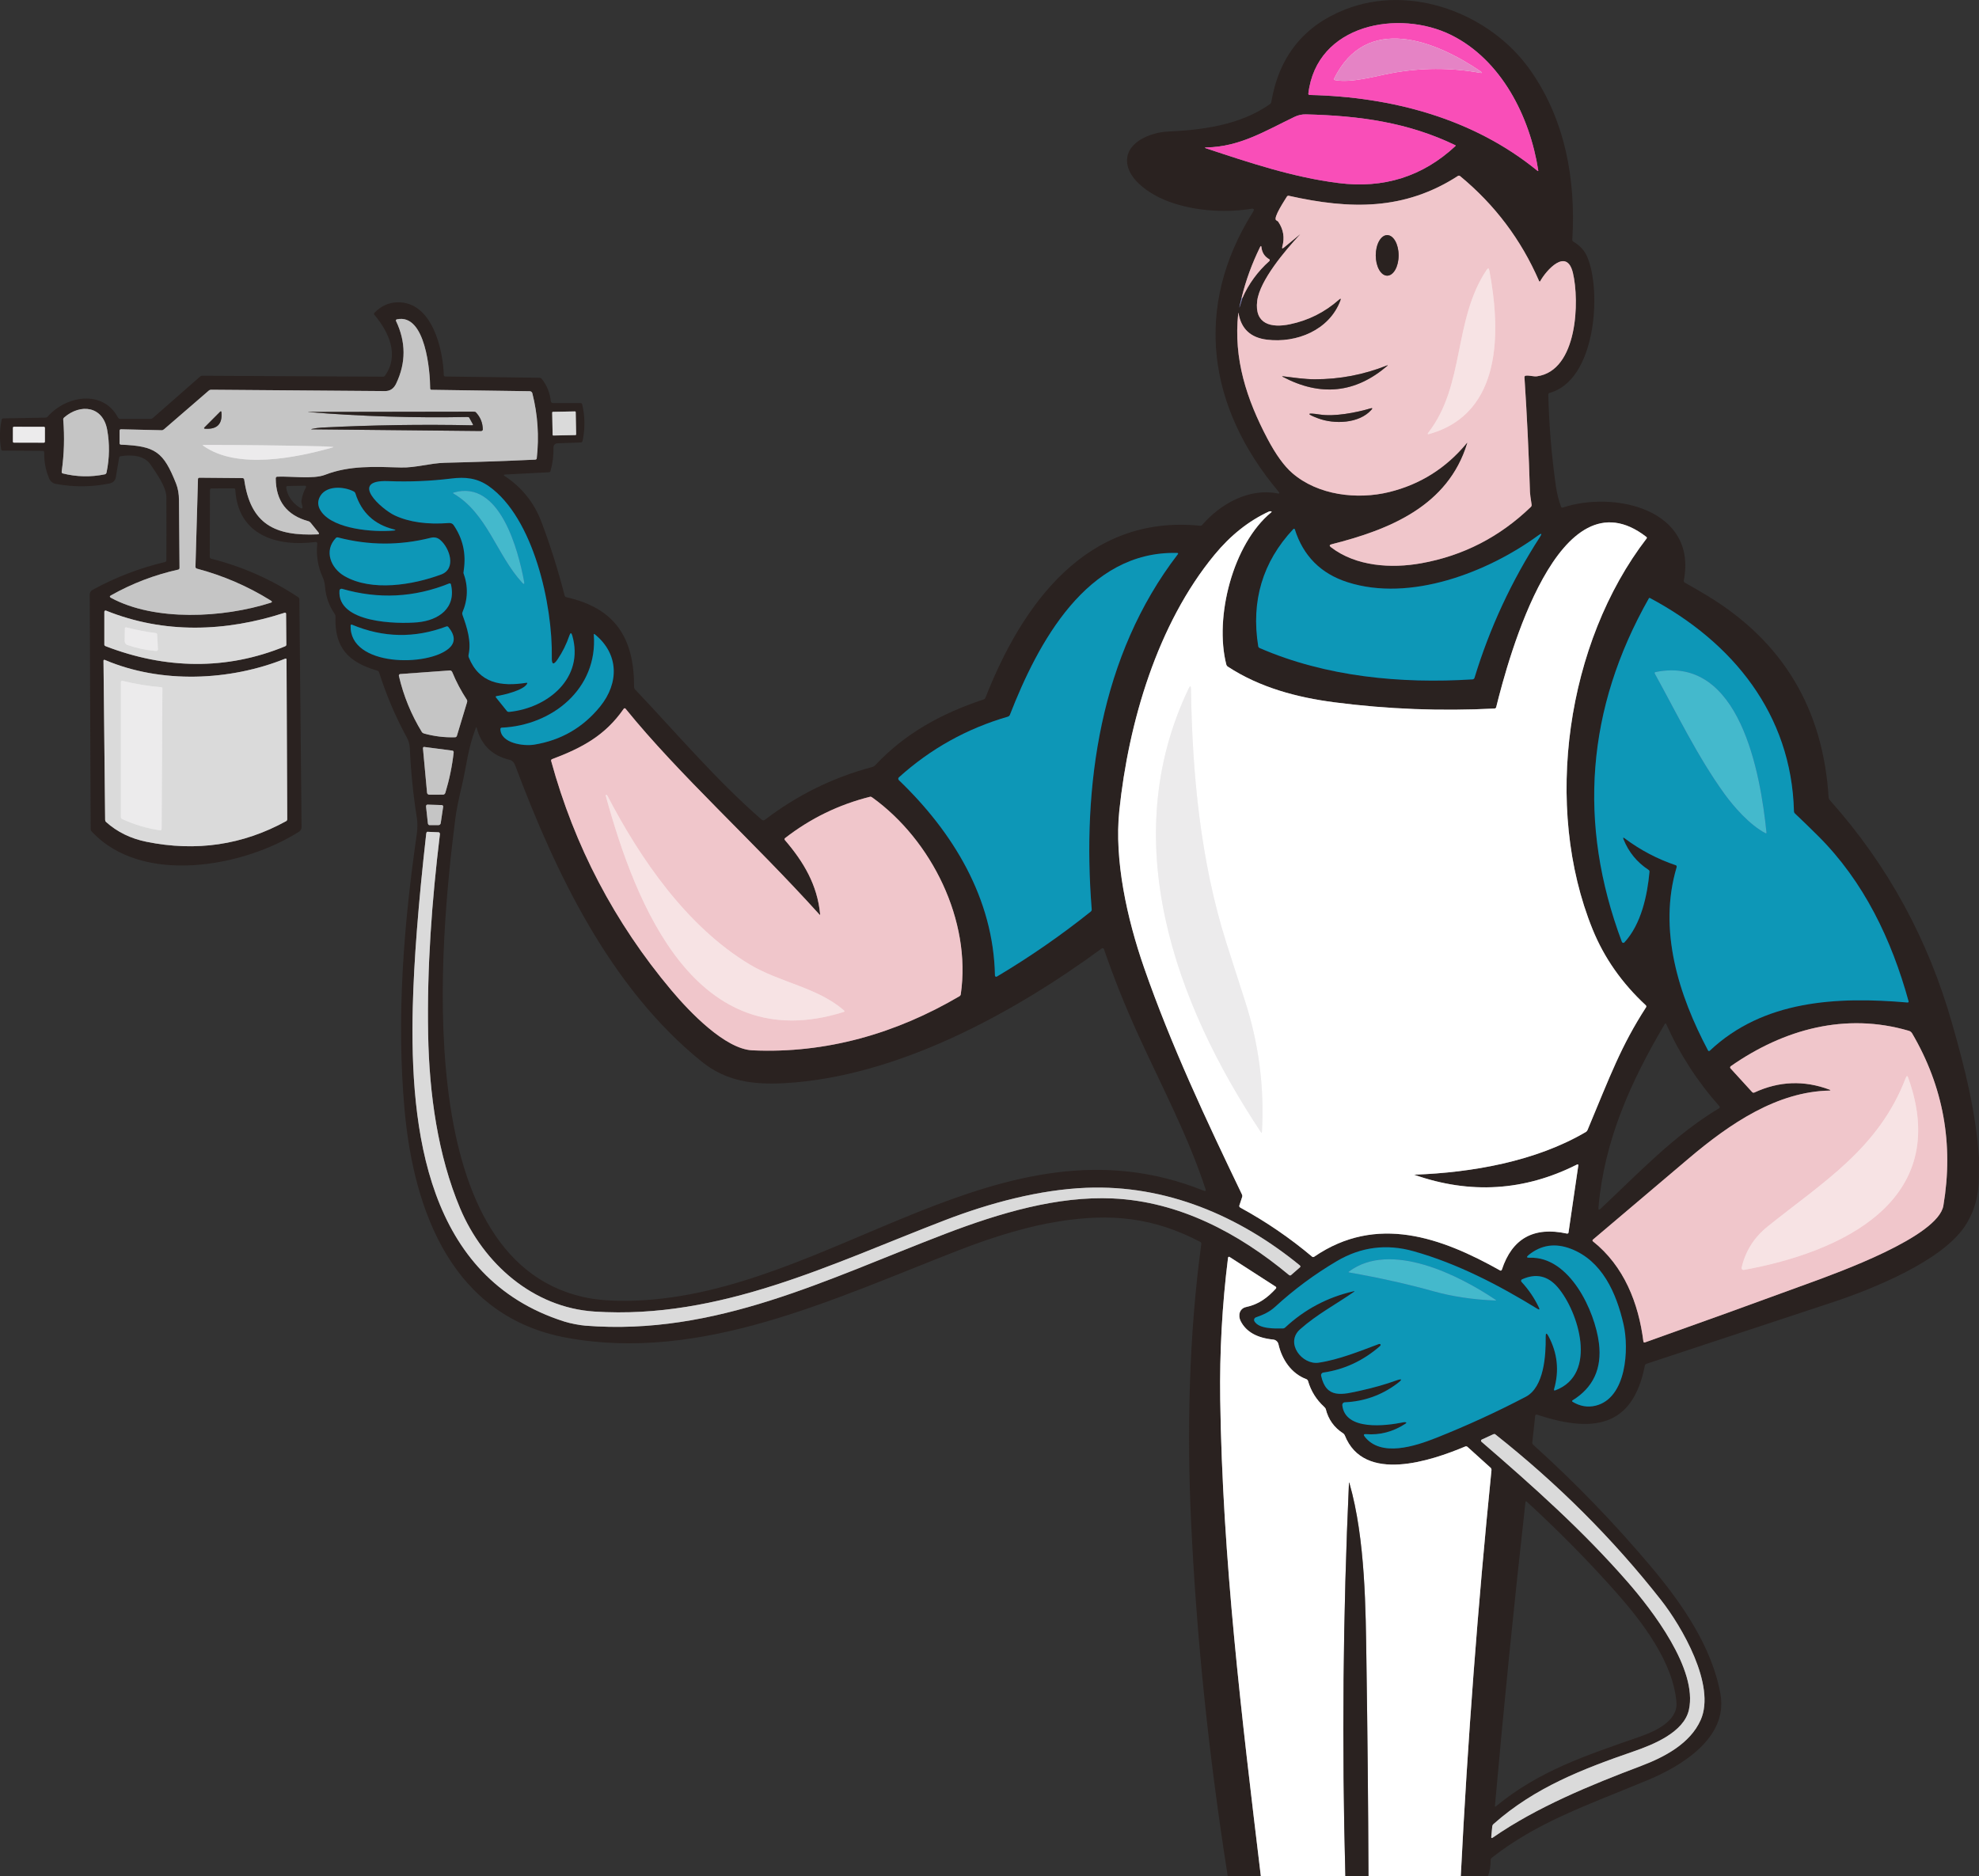 <?xml version="1.0" encoding="UTF-8"?>
<svg id="Capa_2" data-name="Capa 2" xmlns="http://www.w3.org/2000/svg" viewBox="0 0 748.99 710.16">
  <rect x="0" y="0" width="748.99" height="710.16" fill="#333333" stroke="none"/>
  <defs>
    <style>
      .cls-1 {
        fill: #fff;
      }

      .cls-2 {
        fill: #f7e3e4;
      }

      .cls-3 {
        fill: #c5c5c5;
      }

      .cls-4 {
        fill: #44b9cc;
      }

      .cls-5 {
        stroke: #8d7476;
      }

      .cls-5, .cls-6, .cls-7, .cls-8, .cls-9, .cls-10, .cls-11, .cls-12, .cls-13, .cls-14, .cls-15, .cls-16, .cls-17 {
        fill: none;
        stroke-width: 2px;
      }

      .cls-6 {
        stroke: #787473;
      }

      .cls-7 {
        stroke: #5a5872;
      }

      .cls-18 {
        fill: #f94eb8;
      }

      .cls-8 {
        stroke: #d9d8d9;
      }

      .cls-9 {
        stroke: #455ea5;
      }

      .cls-10 {
        stroke: #959190;
      }

      .cls-19 {
        fill: #ecebec;
      }

      .cls-20 {
        fill: #dadada;
      }

      .cls-21 {
        fill: #0d97b7;
      }

      .cls-11 {
        stroke: #827e7d;
      }

      .cls-12 {
        stroke: #e3e3e3;
      }

      .cls-22 {
        fill: #f0c6cb;
      }

      .cls-13 {
        stroke: #152853;
      }

      .cls-14 {
        stroke: #f4d5d8;
      }

      .cls-15 {
        stroke: #8b8786;
      }

      .cls-16 {
        stroke: #bdaac7;
      }

      .cls-17 {
        stroke: #f6f5f6;
      }

      .cls-23 {
        fill: #2a2220;
      }

      .cls-24 {
        fill: #898ec3;
      }

      .cls-25 {
        fill: #e583c5;
      }
    </style>
  </defs>
  <g id="Capa_1-2" data-name="Capa 1-2">
    <g>
      <path class="cls-10" d="m552.86,710.05c2.59-51.27,6.46-102.45,11.61-153.53.04-.39-.06-.75-.27-.94l-8.8-7.95c-.23-.21-.57-.27-.87-.14-12.76,5.35-38.33,14.14-45.59-4.26-.12-.29-.34-.56-.64-.75-3.4-2.18-5.58-5.25-6.55-9.2-.05-.2-.29-.52-.65-.85-2.92-2.68-4.93-5.91-6.04-9.69-.11-.36-.34-.63-.64-.74-5.78-2.15-9.28-7.55-10.57-13.23-.21-.95-1.01-1.66-1.99-1.76-6.16-.62-10.26-2.95-12.31-6.99-1.1-2.15-.44-4.8,2.09-5.33,4.66-.98,8.06-3.49,11.24-6.98.18-.2.17-.5-.02-.67-.02-.02-.04-.03-.06-.05l-17.49-11.27c-.17-.1-.39-.02-.49.18-.03.05-.04.1-.05.16-2.22,17.77-3.21,35.62-2.96,53.55.85,60.38,8.17,120.55,15.37,180.43" vector-effect="non-scaling-stroke"/>
      <path class="cls-10" d="m549.26,13.27c-19.78-9.81-50.99-4.24-54.09,22.16-.03.25.16.48.42.51h.03c31.02.71,61.85,8.79,86.24,28.68.25.21.36.15.31-.18-3.16-20.36-13.99-41.77-32.91-51.17" vector-effect="non-scaling-stroke"/>
      <path class="cls-10" d="m550.81,54.97c-17.84-8.62-36.16-11.18-56.57-11.68-1.49-.03-2.93.28-4.32.95-11.08,5.32-20.7,11.34-33.31,11.56-.75,0-.77.13-.06.37,16.44,5.43,32.77,10.93,50.02,13.11,17.15,2.18,31.91-2.49,44.28-14.01.08-.06.08-.18.02-.25-.02-.02-.04-.04-.06-.05" vector-effect="non-scaling-stroke"/>
      <path class="cls-5" d="m555.28,167.83c-7.27,23.72-29.4,32.65-51.32,38.18-.84.21-.92.58-.23,1.11,9.47,7.28,22.81,8.11,34.13,6.08,15.89-2.84,29.73-9.95,41.52-21.33.23-.22.33-.54.29-.85-.4-2.49-.61-4.09-.63-4.8-.43-14.48-1.13-28.96-2.08-43.45-.02-.28.19-.53.47-.57,1.45-.18,2.98.41,4.29.23,15.43-2.18,16.1-28.61,13.58-39.12-2.35-9.81-10.13-.94-12.35,3.07-.17.31-.33.29-.48-.06-6.78-15.61-16.73-28.82-29.86-39.65-.24-.2-.56-.23-.81-.08-20.25,13.09-40.73,12.74-64.02,7.52-.29-.07-.58.06-.74.32-.69,1.18-5.42,8.16-4.02,8.95.42.24.68.44.78.59,1.94,2.87,2.45,5.98,1.52,9.35-.21.75-.01.89.59.4l5.86-4.82c.39-.32.41-.3.08.06-5.49,5.89-15.09,17.24-16.04,24.94-1.09,8.84,5.33,10.29,12.35,8.84,7-1.45,13.19-4.55,18.57-9.3.72-.63.91-.5.57.39-4.24,11.19-16.64,16.12-27.8,14.74-6.15-.75-9.73-4.07-10.74-9.95-.05-.32-.1-.32-.13,0-1.85,17.2,3.19,32.51,11.09,47.48,3.15,5.96,6.27,10.28,9.38,12.97,9.71,8.4,24.54,10.14,36.64,7.18,11.77-2.89,21.56-9.06,29.37-18.51.21-.25.27-.22.17.1" vector-effect="non-scaling-stroke"/>
      <path class="cls-7" d="m469.95,112.54c-1.29,5.18-1.2,5.26.25.25" vector-effect="non-scaling-stroke"/>
      <path class="cls-5" d="m470.2,112.79c2.38-5.36,5.77-10.01,10.18-13.96.19-.17.25-.45.12-.61-.02-.03-.05-.06-.09-.08-1.77-.99-2.76-2.51-2.99-4.54-.07-.63-.26-.63-.57.01-3.03,6.19-5.33,12.5-6.9,18.93" vector-effect="non-scaling-stroke"/>
      <path class="cls-16" d="m470.2,112.79l-.25-.25" vector-effect="non-scaling-stroke"/>
      <path class="cls-6" d="m162.8,146.98c0-6.14-1.69-28.5-12.61-26.11-.24.06-.4.28-.35.49,0,.03,0,.05.02.08,3.81,7.96,3.83,15.88.07,23.75-.91,1.9-2.3,2.84-4.18,2.83l-65.76-.51c-.38,0-.72.11-.96.32l-16.89,14.6c-.31.27-.63.42-.9.41l-15.5-.36c-.27,0-.49.24-.5.55h0v4.76c0,.27.24.5.55.51,13.06.51,16.05,2.7,20.83,14.69.73,1.85,1.1,3.96,1.11,6.33.04,8.49.11,17.02.21,25.6,0,.33-.18.6-.44.66-8.98,1.99-17.48,5.24-25.5,9.75-.56.31-.56.63,0,.94,16.53,8.96,42.41,7.64,60.45,1.86.59-.19.6-.47.02-.83-8.71-5.42-18.04-9.45-27.97-12.08-.32-.08-.54-.36-.53-.68l.95-33.25c.01-.27.26-.48.56-.48l16.25.14c.35,0,.64.22.68.51,2.38,17.01,11.67,21.49,27.8,20.79.57-.03.67-.27.3-.74l-2.91-3.61c-.25-.31-.55-.53-.87-.62-8.21-2.24-12.33-7.65-12.38-16.24,0-.33.24-.6.54-.62,5.03-.24,13.68,1.02,18.1-.7,9.35-3.64,18.96-3.05,28.78-2.78,5.46.15,10.95-1.64,16.54-1.78,11.41-.27,22.82-.66,34.24-1.19.31-.02.56-.2.58-.44.94-8.35.39-16.57-1.66-24.68-.12-.46-.52-.78-.99-.78l-37.25-.53c-.24,0-.44-.25-.44-.56" vector-effect="non-scaling-stroke"/>
      <path class="cls-6" d="m40.56,162.65c-1.64-8.98-10.06-9.98-16.24-4.67-.27.23-.42.54-.39.82.54,6.53.35,13.05-.57,19.56-.06.4.07.75.3.81,5.32,1.34,10.66,1.46,16.02.36.32-.07.57-.35.65-.72,1.13-5.45,1.2-10.83.23-16.16" vector-effect="non-scaling-stroke"/>
      <path class="cls-11" d="m217.89,155.97c0-.15-.13-.27-.28-.26h0l-8.36.16c-.15,0-.27.13-.26.28l.16,8.42c0,.15.13.27.28.26l8.36-.16c.15,0,.27-.13.26-.28l-.16-8.42" vector-effect="non-scaling-stroke"/>
      <path class="cls-15" d="m16.99,161.92c0-.2-.16-.37-.37-.37h0l-11.36-.02c-.2,0-.37.16-.37.37v5.26c0,.2.16.37.36.37h0l11.36.02c.2,0,.37-.16.37-.37v-5.26" vector-effect="non-scaling-stroke"/>
      <path class="cls-13" d="m199.48,258.81c-1.35,2.47-8.86,4.24-11.47,4.64-.43.07-.52.26-.25.58l4.11,5.12c.17.22.52.33.91.29,14.8-1.53,28.39-12.98,23.81-28.87-.33-1.18-.7-1.19-1.09-.03-1.1,3.24-2.59,6.24-4.46,9.01-1.52,2.25-2.25,2.04-2.2-.63.37-20.01-6.91-52.91-23.77-64.85-4.5-3.19-8.97-3.6-14.27-2.95-7.94.97-15.91,1.29-23.9.98-15.09-.58-2.49,10.67,2.53,13,5.46,2.53,12.28,3.49,20.47,2.86.72-.06,1.39.22,1.74.73,3.53,5.13,4.82,10.83,3.88,17.12-.09.66-.13,1.01-.12,1.06,1.84,5.03,1.71,10.01-.39,14.92-.11.26-.1.61.03.95,1.71,4.72,3.41,10.01,2.3,15.07-.08.33-.06.67.06.96,3.96,9.89,12.26,11.16,21.78,9.66.37-.06.47.07.3.38" vector-effect="non-scaling-stroke"/>
      <path class="cls-13" d="m148.98,200.34c-7.35-1.85-12.17-6.37-14.46-13.56-.11-.34-.34-.62-.65-.77-3.86-2.01-10.94-2.38-13.01,2.41-.8,1.84-.47,3.69.98,5.56,4.86,6.26,19.21,7.52,27.08,6.83.95-.08.97-.24.06-.47" vector-effect="non-scaling-stroke"/>
      <path class="cls-10" d="m535.31,444.59c21.72-.79,45.89-4.99,64.88-16.16.28-.17.5-.42.63-.72,8.73-20.9,12.64-31.7,22.15-46.47.16-.24.12-.56-.09-.76-9.05-8.4-15.76-17.98-20.13-28.74-18.89-46.52-9.87-108.55,20.45-147.96.13-.18.1-.43-.08-.56h0c-33.17-25.8-52.34,46.24-56.86,64.43-.07.29-.33.5-.63.51-20.26,1.04-40.44.26-60.55-2.35-14.14-1.84-28.26-5.55-40.42-13.53-.27-.17-.46-.44-.54-.75-4.58-17.93,2.47-45.69,17.02-57.65.19-.15.18-.26-.04-.33-.09-.03-.2-.04-.32-.05-.18,0-.38.03-.59.13-7.61,3.52-14.46,8.96-20.54,16.33-21.62,26.22-32.54,63.41-36.03,96.86-1.95,18.71,2.9,40.8,9.35,59.36,10.21,29.39,23.6,57.88,37.08,85.91.14.29.17.61.09.87l-1.1,3.34c-.09.27.08.59.4.77,9.69,5.28,18.76,11.48,27.2,18.59.19.16.5.15.76-.03,23.58-16.12,48.01-7.35,70.38,5.23.2.11.47,0,.59-.24.01-.03.03-.06.04-.09,3.89-11.83,12.1-16.38,24.61-13.65.27.06.54-.08.6-.32v-.04l3.71-25.41c.06-.43-.16-.52-.65-.27-19.81,9.95-40.29,11.22-61.42,3.8-.1-.03-.09-.05.04-.05" vector-effect="non-scaling-stroke"/>
      <path class="cls-13" d="m476.71,245.26c25.14,10.93,53.51,13.57,80.62,11.87.34-.03.62-.25.72-.57,5.78-18.95,14.04-36.73,24.79-53.36.84-1.31.62-1.49-.66-.56-19.19,14.01-48.46,25.31-72.17,17.72-10.11-3.24-16.77-9.92-19.97-20.04-.06-.16-.25-.23-.44-.14-.06.03-.11.07-.16.11-11.59,12.4-16,27.18-13.24,44.33.05.28.24.52.51.64" vector-effect="non-scaling-stroke"/>
      <path class="cls-13" d="m166.59,204.34c-1.02-.87-2.22-1.14-3.6-.79-11.71,2.95-23.4,2.91-35.07-.14-.29-.08-.6,0-.8.21-4.63,4.82-1.91,11.42,3.18,14.38,10.39,6.03,26.05,3.38,36.66-.56,5.86-2.18,3.24-10.04-.37-13.1" vector-effect="non-scaling-stroke"/>
      <path class="cls-13" d="m413.18,344.23c-3.73-46.79,3.21-96.2,32.56-134.42.26-.34.18-.51-.24-.52-34.2-.92-52.74,34.21-63.27,61.23-.14.36-.43.63-.79.73-15.53,4.51-29.28,12.17-41.25,22.98-.29.26-.3.71-.02,1.02l.03.03c20.52,19.71,35.8,44.73,36.36,73.96,0,.26.24.46.51.44.08,0,.16-.03.23-.07,12.39-7.37,24.21-15.56,35.47-24.55.28-.23.43-.54.41-.83" vector-effect="non-scaling-stroke"/>
      <path class="cls-13" d="m128.48,223.54c-.88,12.33,21.86,12.69,29.57,11.99,7.92-.73,14.7-5.36,12.62-14.36-.06-.26-.33-.43-.6-.36-.02,0-.05,0-.07.02-13.23,5.34-26.74,6.02-40.53,2.03-.41-.12-.84.11-.96.52-.02.05-.02.11-.03.16" vector-effect="non-scaling-stroke"/>
      <path class="cls-13" d="m614.44,317.64c-.26-.65-.09-.75.5-.31,5.91,4.43,12.36,7.82,19.35,10.17.25.08.35.45.24.82-7,23.61.73,48.17,11.92,69.28.1.19.35.27.54.16.03-.02.06-.04.09-.06,20.32-19.17,48.1-20.57,74.9-18.26.19.02.36-.12.38-.31,0-.04,0-.08-.01-.12-6.43-23.32-16.89-45.32-34.23-62.59-2.89-2.88-5.82-5.72-8.78-8.52-.23-.22-.37-.52-.38-.84-.94-36.79-23.24-64.07-54.53-80.73-.13-.07-.29-.02-.37.11-23.6,41.63-27.05,85.15-10.23,130.04.11.3.45.45.75.34.09-.03.16-.08.22-.15,6.35-6.9,8.67-17.75,9.49-26.77.02-.25-.15-.53-.43-.71-4.33-2.84-7.47-6.69-9.42-11.55" vector-effect="non-scaling-stroke"/>
      <path class="cls-11" d="m40.04,244.6c22.42,8.64,45.61,9.19,67.84.03.3-.12.49-.36.49-.59l-.1-11.75c0-.22-.2-.39-.43-.39-.05,0-.09,0-.14.03-22.35,7.26-45.62,8.03-67.56-.81-.24-.1-.51,0-.61.25-.02.06-.04.12-.04.18v12.49c0,.21.22.43.55.56" vector-effect="non-scaling-stroke"/>
      <path class="cls-13" d="m132.7,236.74c-.55,15.69,29.54,15.68,37.33,8.54,2.36-2.15,2.25-4.81-.34-7.97-.19-.22-.48-.31-.73-.21-12.01,4.52-23.94,4.29-35.77-.68-.18-.08-.38,0-.46.18-.02.04-.03.09-.03.14" vector-effect="non-scaling-stroke"/>
      <path class="cls-13" d="m189.38,275.93c.15,5.48,8.9,6.53,12.73,5.92,10.19-1.64,18.52-6.45,25-14.42,7.32-9.02,7.08-20.03-2.01-27.36-.27-.21-.39-.14-.36.19,1.53,20.5-15.82,34.33-34.86,35.15-.29.01-.51.24-.5.52h0" vector-effect="non-scaling-stroke"/>
      <path class="cls-11" d="m55.43,318.6c18.82,3.82,36.44,1.22,52.87-7.81.26-.14.42-.43.41-.75l-.27-60.5c0-.17-.16-.29-.34-.28-.04,0-.09,0-.13.03-20.95,8.44-47,9.57-68.3.48-.18-.08-.39-.02-.47.14-.02.04-.03.09-.03.13l.62,60.25c0,.33.13.62.35.82,4.21,3.78,9.31,6.28,15.29,7.49" vector-effect="non-scaling-stroke"/>
      <path class="cls-6" d="m160.43,277.6c3.86,1.08,7.8,1.56,11.81,1.44.31,0,.59-.24.69-.57l3.83-12.68c.11-.37.08-.72-.08-.96-2.17-3.31-4.02-6.8-5.53-10.47-.17-.39-.54-.64-.91-.61l-18.74,1.36c-.32.02-.56.29-.54.6,0,.03,0,.06,0,.09,1.75,7.57,4.66,14.67,8.72,21.3.14.22.41.4.74.5" vector-effect="non-scaling-stroke"/>
      <path class="cls-5" d="m310.1,346.11c-25.13-27.86-53.01-52.76-73.36-77.88-.15-.18-.41-.2-.59-.06-.03.02-.06.05-.08.09-7.04,10.18-15.92,14.85-27.14,19.08-.27.1-.41.38-.34.65,8.83,32.25,23.98,61.17,45.46,86.76,6.96,8.29,20.37,22.31,30.69,22.79,27.93,1.29,54.44-6.4,78.37-20.47.28-.16.47-.43.51-.74,4.1-27.89-11.05-58.37-33.53-74.52-.28-.21-.57-.3-.8-.24-11.83,2.96-22.55,8.18-32.17,15.65-.22.17-.26.48-.08.7,0,0,0,.01.01.02,7.08,8.24,12.3,16.98,13.34,28.04.03.33-.07.38-.29.13" vector-effect="non-scaling-stroke"/>
      <path class="cls-6" d="m162.49,300.78l5.24-.02c.35,0,.69-.29.82-.71,1.52-4.99,2.57-10.07,3.15-15.26.04-.34-.17-.65-.47-.69l-10.73-1.4c-.21-.02-.4.19-.42.48v.1l1.55,16.77c.03.41.41.73.86.73" vector-effect="non-scaling-stroke"/>
      <path class="cls-6" d="m161.74,304.54c-.28,0-.5.3-.49.68v.07l.68,6.26c.04.42.29.74.56.74h3.5c.4,0,.75-.31.81-.74l.93-6.25c.04-.28-.19-.55-.51-.59h-.05l-5.43-.17" vector-effect="non-scaling-stroke"/>
      <path class="cls-11" d="m421.18,453.6c25.07,1.16,47.5,13.04,66.63,28.94.26.21.58.26.77.1l3.47-3.03c.16-.14.13-.43-.07-.64-.02-.02-.04-.04-.07-.06-23.08-18.85-50.68-30.52-80.65-29.35-17.82.69-36.75,5.79-53.52,12.23-43.06,16.53-85.14,37.71-132.75,34.62-23.18-1.5-42.01-18.1-50.85-39.07-8.43-20.02-11.69-43.28-12.1-65.8-.47-25.46,1.4-50.52,4.45-75.77.05-.38-.16-.72-.45-.76h-.04l-4.26-.19c-.19-.01-.38.33-.43.78-2.97,26.32-4.67,48.22-5.09,65.69-1.11,46.49,5.29,102.39,57.34,118.89,2.4.76,5.92,1.4,8,1.57,49.32,3.9,91.09-17.5,136.16-34.75,20.78-7.95,42.52-14.36,63.46-13.4" vector-effect="non-scaling-stroke"/>
      <path class="cls-5" d="m692.74,412.57c0,.13-.08.2-.27.2-19.88.37-37.75,12.46-53.46,25.79-12.05,10.23-24.1,20.44-36.16,30.64-.17.15-.18.41-.03.58.02.02.03.04.05.05,11.78,9.35,17.28,23.4,19.11,37.94.02.22.23.38.45.35.03,0,.06-.01.09-.02,20.8-7.39,41.56-14.89,62.28-22.49,10.37-3.81,48.72-17.48,50.71-29.3,3.93-23.31-.02-45.04-11.84-65.21-.27-.46-.71-.8-1.22-.95-23.95-7.04-47.35-.61-67.37,13.37-.27.18-.35.53-.19.78.01.02.03.04.04.05l8.23,9.01c.2.22.55.27.85.13,9.31-4.31,18.8-4.67,28.45-1.06.16.06.28.12.28.14" vector-effect="non-scaling-stroke"/>
      <path class="cls-13" d="m578.91,476.04c15.16-.59,24.76,20.21,26.25,32.41,1.16,9.55-2.18,16.74-10.01,21.57-.15.09-.19.28-.11.42.02.04.06.07.1.1,2.82,1.72,5.73,2.22,8.72,1.5,11.78-2.86,12.7-21.58,10.61-30.75-2.75-12.05-8.17-24.09-19.89-28.61-5.95-2.3-11.3-1.52-16.05,2.33-.9.73-.77,1.07.38,1.03" vector-effect="non-scaling-stroke"/>
      <path class="cls-13" d="m528.08,522.61c2.71-.98,2.91-.6.59,1.13-5.81,4.33-12.37,6.67-19.7,7.01-.55.03-.98.49-.95,1.03v.06c1.05,9.76,16.4,7.86,23.23,6.46.29-.06,1.67-.09.62.59-4.65,3.02-9.59,4.32-14.82,3.91-.93-.08-1.11.25-.53.98,6.15,7.81,18.95,3.65,27.29.33,11.47-4.57,22.69-9.72,33.64-15.45,6.96-3.65,7.64-15.78,7.54-22.63-.02-1.56.34-1.66,1.07-.29,3.4,6.37,4.11,13.04,2.12,20.01-.13.47.03.63.49.46,16.17-6.06,8.73-29.8.91-38.96-3.76-4.4-8.27-5.41-13.53-3.04-.31.14-.45.49-.32.8.03.06.06.11.11.16,2.69,2.9,4.88,6.13,6.57,9.68.39.81.2.98-.55.52-14.51-8.92-30.33-17.16-46.9-21.8-10.23-2.87-19.89-1.62-28.98,3.73-8.43,4.97-16.24,10.75-23.44,17.36-2.18,1.99-4.59,3.02-7.24,3.95-.54.19-.81.78-.62,1.32.02.07.06.13.09.19,1.79,2.91,7.65,2.72,10.73,2.69.32,0,.64-.13.9-.37,7.4-6.89,16.03-11.46,25.9-13.71.43-.09.44,0,.04.28-6.76,4.69-13.88,8.42-20.3,14.11-5.8,5.15.73,13.57,7.03,12.64,7.66-1.14,15.47-4.33,22.73-7.04.3-.11.61-.04.7.17,0,.02.01.03.02.05.03.19-.06.39-.29.59-6.31,5.49-13.44,8.82-21.4,9.97-.54.07-.92.58-.84,1.13,0,.02,0,.05.01.07,1.96,8.87,7.99,7.19,15.25,5.56,4.78-1.07,9.06-2.29,12.83-3.65" vector-effect="non-scaling-stroke"/>
      <path class="cls-11" d="m560.69,545.68c19.55,16.88,38.3,33.57,55.32,53.08,9.2,10.54,26.6,33.01,23.19,48.39-1.89,8.51-13.5,13.17-20.89,15.72-19.13,6.61-37.39,13.6-53.04,27.49-.29.26-.47.6-.5.93l-.37,3.93c-.05.49.14.59.57.29,16.72-11.61,37.17-19.95,56.17-27.14,8.83-3.34,18.56-8.47,22.51-17.38,5.85-13.14-7.22-35.48-15-45.38-18.08-23.03-39-43.95-62.77-62.76-.16-.13-.48-.11-.82.05l-4.25,1.96c-.25.11-.36.4-.25.65.03.07.07.13.13.17" vector-effect="non-scaling-stroke"/>
      <path class="cls-17" d="m560.32,26.99c-17.05-11.61-43.18-22-55.38,2.76-.09.2-.02.44.17.53.03.02.06.03.1.03,6.09,1.19,15.06-1.44,21.31-2.61,11.23-2.09,22.42-2.14,33.57-.15.95.17,1.02-.02.23-.56" vector-effect="non-scaling-stroke"/>
      <path class="cls-5" d="m525.01,104.34c2.39,0,4.33-3.44,4.33-7.68s-1.94-7.68-4.33-7.68-4.33,3.44-4.33,7.68h0c0,4.24,1.94,7.68,4.33,7.68h0" vector-effect="non-scaling-stroke"/>
      <path class="cls-14" d="m562.65,102.14c-12.72,19.05-8.12,43.61-22.05,61.57-.43.55-.3.73.37.54,27.91-7.86,26.94-39.39,22.69-61.91-.17-.89-.5-.95-1.01-.2" vector-effect="non-scaling-stroke"/>
      <path class="cls-5" d="m497.59,143.55c-3.84,0-8.06-.64-12.1-1.13-.33-.04-.34.02-.04.18,14.37,7.6,27.58,6.21,39.63-4.16.25-.21.22-.26-.09-.14-8.83,3.52-17.96,5.27-27.4,5.25" vector-effect="non-scaling-stroke"/>
      <path class="cls-5" d="m499.47,156.89c-5.03-.77-5.21-.28-.54,1.47,5.93,2.22,15.44,2.06,20.12-3.28.48-.55.37-.72-.33-.51-5.48,1.61-13.58,3.19-19.25,2.32" vector-effect="non-scaling-stroke"/>
      <path class="cls-6" d="m77.67,162.27c4.51.28,6.55-1.8,6.13-6.24-.04-.41-.21-.47-.51-.18l-5.86,5.88c-.33.33-.25.51.24.54" vector-effect="non-scaling-stroke"/>
      <path class="cls-6" d="m178.67,160.97c-18.99-.39-37.96-.1-56.93.87-1.24.07-2.47.24-3.7.51-.4.09-.42.14-.05.14l64,.64c.41,0,.74-.26.74-.57v-.02c-.05-2.56-.95-4.74-2.69-6.53-.11-.12-.52-.2-1.03-.2l-62.2.1c-.37,0-.37.02-.01.05,19.93,1.63,39.89,2.25,59.88,1.87.45,0,.81.06.87.17l1.41,2.56c.16.28.06.42-.29.41" vector-effect="non-scaling-stroke"/>
      <path class="cls-8" d="m121.06,168.91c-14.65-.33-29.33-.5-44.05-.51-.34,0-.37.1-.09.3,12.82,9.17,35.24,4.55,49.04.63.32-.09.31-.14-.03-.17-1.63-.13-3.25-.22-4.87-.25" vector-effect="non-scaling-stroke"/>
      <path class="cls-9" d="m198.36,220.16c-2.15-11.61-9.09-38.86-26.65-33.73-.33.09-.34.22-.05.39,12.74,7.5,16.29,23.14,25.96,33.71.67.73.92.61.74-.37" vector-effect="non-scaling-stroke"/>
      <path class="cls-17" d="m449.88,260.58c-27.4,57.23-5.34,118.83,27.4,168.02.19.28.29.25.31-.09.97-17.02-1.18-33.62-6.45-49.81-2.37-7.31-4.72-14.62-7.04-21.95-9.75-30.84-12.88-63.78-13.36-95.98-.02-1.29-.31-1.35-.86-.19" vector-effect="non-scaling-stroke"/>
      <path class="cls-9" d="m652.61,300.4c3.54,4.9,9.59,11.84,15.54,14.93.3.15.43.06.4-.28-2.27-22.14-9.95-67.28-42.01-60.68-.21.04-.34.24-.3.44,0,.04.02.08.04.12,8.41,15.24,16.15,31.35,26.33,45.47" vector-effect="non-scaling-stroke"/>
      <path class="cls-12" d="m58.89,239.57c-3.76-.39-7.3-1.18-10.99-2.09-.28-.07-.57.04-.64.24,0,.03,0,.05,0,.08l-.07,4.74c0,.73.39,1.36,1,1.57,3.5,1.21,7.1,1.96,10.8,2.27.41.04.77-.19.81-.51v-.09l-.34-5.74c0-.24-.25-.44-.56-.47" vector-effect="non-scaling-stroke"/>
      <path class="cls-12" d="m61.31,260.14c-5.08-.42-10.09-1.24-15.04-2.47-.23-.06-.46.16-.52.49,0,.04,0,.09,0,.13v50.75c0,.44.16.8.4.91,4.65,2.16,9.51,3.61,14.6,4.34.21.03.4-.27.43-.67v-.08l.29-53c0-.22-.07-.39-.15-.4" vector-effect="non-scaling-stroke"/>
      <path class="cls-14" d="m229.35,301.51c11.29,41.04,34.01,99.06,89.9,81.52.42-.13.46-.35.13-.64-10.08-8.74-24.29-10.51-35.68-17.38-23.78-14.32-41.34-39.86-53.8-63.81-.26-.51-.83-.69-.55.31" vector-effect="non-scaling-stroke"/>
      <path class="cls-14" d="m721.31,407.88c-10.22,26.95-31.77,39.78-52.34,56.37-5.1,4.11-8.37,9.29-9.81,15.53-.09.39.16.77.55.86.1.02.19.02.29,0,36.38-6.59,79.03-25.91,62.18-72.76-.28-.79-.57-.79-.87-.01" vector-effect="non-scaling-stroke"/>
      <path class="cls-9" d="m510.61,481.6c11.69,2.07,22.34,4.45,31.94,7.14,7.15,1.99,14.95,3.16,23.4,3.49.34.01.37-.08.09-.27-13.73-9.25-39.74-22.49-55.51-10.68-.23.17-.2.27.08.32" vector-effect="non-scaling-stroke"/>
      <path class="cls-10" d="m517.93,710.04c-.11-27.11-.37-54.21-.78-81.31-.28-18.48-.32-46.26-6.45-67.41-.09-.32-.15-.31-.16.02-2.26,49.55-2.71,99.12-1.36,148.7" vector-effect="non-scaling-stroke"/>
    </g>
    <path class="cls-23" d="m748.99,438.1l-.05,7.49c0,7.02-1.77,13.2-5.32,18.55-8.83,13.29-35.16,23.82-49.87,28.7-23.53,7.81-47.09,15.59-70.66,23.36-.29.09-.5.34-.56.64-4.65,23.99-20.34,25.34-40.79,18.6-.29-.09-.6.03-.69.28,0,.03-.02.06-.02.08l-1.11,10.23c-.03.27.13.6.42.86,15.89,14.33,30.72,29.68,44.49,46.04,11.43,13.58,23.15,30.26,26.32,48.34,2.92,16.66-15.12,27.33-27.68,32.54-23.06,9.56-41.7,15.85-58.9,29.35-.25.2-.39.49-.39.81,0,2.18-.33,4.2-1,6.07h-10.32c2.59-51.26,6.46-102.44,11.61-153.52.04-.39-.06-.75-.27-.94l-8.8-7.95c-.23-.21-.57-.27-.87-.14-12.76,5.35-38.33,14.14-45.59-4.26-.12-.29-.34-.56-.64-.75-3.4-2.18-5.58-5.25-6.55-9.2-.05-.2-.29-.52-.65-.85-2.92-2.68-4.93-5.91-6.04-9.69-.11-.36-.34-.63-.64-.74-5.78-2.15-9.28-7.55-10.57-13.23-.21-.95-1.01-1.66-1.99-1.76-6.16-.62-10.26-2.95-12.31-6.99-1.1-2.15-.44-4.8,2.09-5.33,4.66-.98,8.06-3.49,11.24-6.98.18-.2.17-.5-.02-.67-.02-.02-.04-.03-.06-.05l-17.49-11.27c-.17-.1-.39-.02-.49.18-.03.05-.04.1-.05.16-2.22,17.77-3.21,35.62-2.96,53.55.85,60.38,8.17,120.55,15.37,180.43h-12.53c-7.19-45.59-11.81-90.28-13.86-134.06-1.6-33.89-.87-70.39,3.87-105.19.04-.3-.11-.6-.37-.74-17.71-9.28-33.77-10.91-53.55-7.77-11.08,1.75-23.79,5.42-38.12,11.01-48.34,18.83-97.22,42.31-148.05,33.05-43.31-7.9-57.97-47.74-61.46-86.31-3.12-34.64-.36-69.66,4.58-104,.32-2.25.42-4.27.05-6.64-1.37-8.69-2.25-17.42-2.64-26.21-.06-1.42-.44-2.77-1.13-4.04-4.29-7.89-7.79-16.11-10.5-24.68-.09-.29-.33-.52-.63-.61-10.96-3.22-16.28-8.6-15.87-20.52.01-.32-.08-.63-.26-.9-2.17-3.14-3.4-6.59-3.69-10.34-.1-1.35-.42-2.62-.97-3.82-1.76-3.9-2.42-8.06-1.98-12.49.04-.32-.19-.61-.51-.64h-.15c-14.6,1.89-29.24-2.52-30.35-19.62-.02-.38-.19-.69-.38-.69l-8.76.04c-.25,0-.46.3-.46.67l-.08,25.25c0,.31.26.6.63.69,11.75,2.97,22.68,7.81,32.79,14.51.31.2.49.5.5.8l.83,86.25c0,.69-.33,1.33-.9,1.7-20.79,13.3-59.45,20.62-78.6-.12-.2-.22-.31-.51-.32-.83l-.36-88.75c0-.73.39-1.4,1.04-1.76,8.67-4.76,17.83-8.28,27.48-10.57.29-.07.5-.35.5-.67.03-7.95.03-15.87,0-23.74,0-4.06-3.76-9.12-5.96-12.43-2.39-3.61-7.49-3.84-11.31-3.2-.32.05-.56.28-.61.56l-1.26,7.39c-.22,1.29-1.03,2.08-2.42,2.37-6.73,1.36-13.48,1.41-20.26.16-1.22-.22-2.09-.94-2.6-2.17-1.29-3.09-1.89-6.32-1.8-9.69.01-.35-.21-.64-.5-.65h-.02l-15.25-.1c-.27,0-.5-.21-.54-.5-.66-3.73-.6-7.46.19-11.17.06-.3.31-.51.6-.52l16-.29c.31,0,.6-.13.79-.35,6.94-7.96,20.89-10.4,26.6.28.19.34.52.55.86.55h11.75c.15,0,.45-.18.78-.47l17.71-15.54c.24-.21.52-.33.76-.32l68.5.35c.27,0,.55-.14.74-.4,5.47-7.67,1.49-16.55-4.04-23.02-.19-.22-.18-.55.02-.75,2.53-2.57,5.4-3.89,8.62-3.98,13.24-.36,17.34,17.76,17.64,27.5,0,.33.24.59.52.59l35.5.47c.46,0,.83.13.99.34,1.99,2.48,3.15,5.31,3.49,8.48.05.43.38.75.77.75h10.5c.29,0,.55.22.62.52,1.07,4.57,1.12,9.14.15,13.73-.08.38-.33.66-.59.67l-8.93.32c-.85.03-1.52.7-1.5,1.51.07,3.08-.31,6.1-1.16,9.07-.06.21-.3.37-.59.38l-16.5.85c-.68.03-.73.24-.15.62,6.5,4.29,11.13,10.12,13.9,17.48,3.41,9.09,6.32,18.34,8.72,27.75.07.29.31.51.61.58,18.55,4.14,25.74,15.46,25.67,34.01,0,.33.11.64.33.86,15.65,16.5,30.84,34.46,47.98,49.35.34.3.84.32,1.18.06,12.26-9.39,25.85-16.07,40.78-20.04.34-.09.64-.27.88-.52,11.53-12.32,25.29-19.73,41.18-25.03.3-.1.54-.33.65-.62,13.81-35.2,38.15-69.48,81.25-65.11.31.03.61-.09.82-.33,6.85-7.96,17.74-14.04,28.52-11.9.74.15.87-.07.38-.64-26.79-31.81-32.48-69.75-9.69-105.94.59-.94.34-1.32-.75-1.14-10.58,1.7-22.77.69-32.52-3.28-5.54-2.27-13.22-7.21-14.29-13.51-1.37-8.09,8.45-12.13,15.3-12.45,12.41-.59,27.13-2.22,38.68-10.4.26-.19.44-.47.49-.79,2.9-17.13,12.2-28.8,27.89-35,25.02-9.89,54.93,1.56,69.95,22.7,13.37,18.82,17.47,41.72,16.08,64.43-.02.3.14.59.41.74,2.5,1.44,4.27,3.41,5.31,5.9,5.44,13.03,3.18,46.63-14.33,51.33-.28.08-.47.33-.47.62.27,11.63,1.23,23.18,2.86,34.64.38,2.69,1.03,5.31,1.96,7.84.1.26.39.4.66.31,19.39-6.47,51.01.56,45.8,27.63-.06.29.08.59.34.74,3,1.68,5.9,3.37,8.7,5.07,28.44,17.26,43.7,42.7,45.77,76.32.02.32.15.62.36.87,22.32,24.98,37.41,53.13,46.38,84.66,5,17.55,8.91,33.18,10.16,50.7h0ZM549.26,13.27c-19.78-9.81-50.99-4.24-54.09,22.16-.03.25.16.48.42.51h.03c31.02.71,61.85,8.79,86.24,28.68.25.21.36.15.31-.18-3.16-20.36-13.99-41.77-32.91-51.17h0Zm1.55,41.7c-17.84-8.62-36.16-11.18-56.57-11.68-1.49-.03-2.93.28-4.32.95-11.08,5.32-20.7,11.34-33.31,11.56-.75,0-.77.13-.06.37,16.44,5.43,32.77,10.93,50.02,13.11,17.15,2.18,31.91-2.49,44.28-14.01.08-.06.08-.18.02-.25-.02-.02-.04-.04-.06-.05Zm4.47,112.86c-7.27,23.72-29.4,32.65-51.32,38.18-.84.21-.92.58-.23,1.11,9.47,7.28,22.81,8.11,34.13,6.08,15.89-2.84,29.73-9.95,41.52-21.33.23-.22.33-.54.29-.85-.4-2.49-.61-4.09-.63-4.8-.43-14.48-1.13-28.96-2.08-43.45-.02-.28.19-.53.47-.57,1.45-.18,2.98.41,4.29.23,15.43-2.18,16.1-28.61,13.58-39.12-2.35-9.81-10.13-.94-12.35,3.07-.17.31-.33.29-.48-.06-6.78-15.61-16.73-28.82-29.86-39.65-.24-.2-.56-.23-.81-.08-20.25,13.09-40.73,12.74-64.02,7.52-.29-.07-.58.06-.74.32-.69,1.18-5.42,8.16-4.02,8.95.42.24.68.44.78.59,1.94,2.87,2.45,5.98,1.52,9.35-.21.75-.01.89.59.4l5.86-4.82c.39-.32.41-.3.08.06-5.49,5.89-15.09,17.24-16.04,24.94-1.09,8.84,5.33,10.29,12.35,8.84,7-1.45,13.19-4.55,18.57-9.3.72-.63.91-.5.57.39-4.24,11.19-16.64,16.12-27.8,14.74-6.15-.75-9.73-4.07-10.74-9.95-.05-.32-.1-.32-.13,0-1.85,17.2,3.19,32.51,11.09,47.48,3.15,5.96,6.27,10.28,9.38,12.97,9.71,8.4,24.54,10.14,36.64,7.18,11.77-2.89,21.56-9.06,29.37-18.51.21-.25.27-.22.17.1h0Zm-85.33-55.29c-1.29,5.18-1.2,5.26.25.25,2.38-5.36,5.77-10.01,10.18-13.96.19-.17.25-.45.12-.61-.02-.03-.05-.06-.09-.08-1.77-.99-2.76-2.51-2.99-4.54-.07-.63-.26-.63-.57.01-3.03,6.19-5.33,12.5-6.9,18.93Zm-307.15,34.44c0-6.14-1.69-28.5-12.61-26.11-.24.06-.4.28-.35.49,0,.03,0,.05.02.08,3.81,7.96,3.83,15.88.07,23.75-.91,1.9-2.3,2.84-4.18,2.83l-65.76-.51c-.38,0-.72.11-.96.32l-16.89,14.6c-.31.27-.63.42-.9.41l-15.5-.36c-.27,0-.49.24-.5.55h0v4.76c0,.27.24.5.55.51,13.06.51,16.05,2.7,20.83,14.69.73,1.85,1.1,3.96,1.11,6.33.04,8.49.11,17.02.21,25.6,0,.33-.18.6-.44.66-8.98,1.99-17.48,5.24-25.5,9.75-.56.31-.56.63,0,.94,16.53,8.96,42.41,7.64,60.45,1.86.59-.19.6-.47.02-.83-8.71-5.42-18.04-9.45-27.97-12.08-.32-.08-.54-.36-.53-.68l.95-33.25c.01-.27.26-.48.56-.48l16.25.14c.35,0,.64.22.68.51,2.38,17.01,11.67,21.49,27.8,20.79.57-.03.67-.27.3-.74l-2.91-3.61c-.25-.31-.55-.53-.87-.62-8.21-2.24-12.33-7.65-12.38-16.24,0-.33.24-.6.54-.62,5.03-.24,13.68,1.02,18.1-.7,9.35-3.64,18.96-3.05,28.78-2.78,5.46.15,10.95-1.64,16.54-1.78,11.41-.27,22.82-.66,34.24-1.19.31-.02.56-.2.58-.44.94-8.35.39-16.57-1.66-24.68-.12-.46-.52-.78-.99-.78l-37.25-.53c-.24,0-.44-.25-.44-.56h0Zm-122.24,15.67c-1.64-8.98-10.06-9.98-16.24-4.67-.27.23-.42.54-.39.82.54,6.53.35,13.05-.57,19.56-.06.4.07.75.3.81,5.32,1.34,10.66,1.46,16.02.36.32-.07.57-.35.65-.72,1.13-5.45,1.2-10.83.23-16.16Zm177.33-6.67c0-.15-.13-.27-.28-.26h0l-8.36.16c-.15,0-.27.13-.26.28l.16,8.42c0,.15.13.27.28.26l8.36-.16c.15,0,.27-.13.26-.28l-.16-8.42Zm-200.9,5.95c0-.2-.16-.37-.37-.37h0l-11.36-.02c-.2,0-.37.16-.37.37v5.26c0,.2.16.37.36.37h0l11.36.02c.2,0,.37-.16.37-.37v-5.26h.01Zm182.5,96.89c-1.35,2.47-8.86,4.24-11.47,4.64-.43.07-.52.26-.25.58l4.11,5.12c.17.22.52.33.91.29,14.8-1.53,28.39-12.98,23.81-28.87-.33-1.18-.7-1.19-1.09-.03-1.1,3.24-2.59,6.24-4.46,9.01-1.52,2.25-2.25,2.04-2.2-.63.37-20.01-6.91-52.91-23.77-64.85-4.5-3.19-8.97-3.6-14.27-2.95-7.94.97-15.91,1.29-23.9.98-15.09-.58-2.49,10.67,2.53,13,5.46,2.53,12.28,3.49,20.47,2.86.72-.06,1.39.22,1.74.73,3.53,5.13,4.82,10.83,3.88,17.12-.09.66-.13,1.01-.12,1.06,1.84,5.03,1.71,10.01-.39,14.92-.11.26-.1.61.03.95,1.71,4.72,3.41,10.01,2.3,15.07-.08.33-.06.67.06.96,3.96,9.89,12.26,11.16,21.78,9.66.37-.06.47.07.3.38h0Zm-86.8-67.21c3.06,2.33,1.26-.9,1.39-1.95.23-1.79.79-3.5,1.68-5.13.13-.23.09-.52-.08-.64-.06-.04-.12-.06-.19-.06l-6.75.11c-.26,0-.44.32-.41.72,0,.03,0,.07.01.1.46,2.71,1.91,5,4.35,6.85h0Zm36.3,8.74c-7.35-1.85-12.17-6.37-14.46-13.56-.11-.34-.34-.62-.65-.77-3.86-2.01-10.94-2.38-13.01,2.41-.8,1.84-.47,3.69.98,5.56,4.86,6.26,19.21,7.52,27.08,6.83.95-.08.97-.24.06-.47Zm386.33,244.25c21.72-.79,45.89-4.99,64.88-16.16.28-.17.5-.42.63-.72,8.73-20.9,12.64-31.7,22.15-46.47.16-.24.12-.56-.09-.76-9.05-8.4-15.76-17.98-20.13-28.74-18.89-46.52-9.87-108.55,20.45-147.96.13-.18.1-.43-.08-.56h0c-33.17-25.8-52.34,46.24-56.86,64.43-.07.29-.33.5-.63.51-20.26,1.04-40.44.26-60.55-2.35-14.14-1.84-28.26-5.55-40.42-13.53-.27-.17-.46-.44-.54-.75-4.58-17.93,2.47-45.69,17.02-57.65.19-.15.18-.26-.04-.33-.09-.03-.2-.04-.32-.05-.18,0-.38.03-.59.13-7.61,3.52-14.46,8.96-20.54,16.33-21.62,26.22-32.54,63.41-36.03,96.86-1.95,18.71,2.9,40.8,9.35,59.36,10.21,29.39,23.6,57.88,37.08,85.91.14.29.17.61.09.87l-1.1,3.34c-.09.27.08.59.4.77,9.69,5.28,18.76,11.48,27.2,18.59.19.16.5.15.76-.03,23.58-16.12,48.01-7.35,70.38,5.23.2.11.47,0,.59-.24.01-.03.03-.06.04-.09,3.89-11.83,12.1-16.38,24.61-13.65.27.06.54-.08.6-.32v-.04l3.71-25.41c.06-.43-.16-.52-.65-.27-19.81,9.95-40.29,11.22-61.42,3.8-.1-.03-.09-.05.04-.05h.01Zm-58.6-199.33c25.14,10.93,53.51,13.57,80.62,11.87.34-.03.62-.25.72-.57,5.78-18.95,14.04-36.73,24.79-53.36.84-1.31.62-1.49-.66-.56-19.19,14.01-48.46,25.31-72.17,17.72-10.11-3.24-16.77-9.92-19.97-20.04-.06-.16-.25-.23-.44-.14-.06.03-.11.07-.16.11-11.59,12.4-16,27.18-13.24,44.33.05.28.24.52.51.64h0Zm-310.12-40.92c-1.02-.87-2.22-1.14-3.6-.79-11.71,2.95-23.4,2.91-35.07-.14-.29-.08-.6,0-.8.21-4.63,4.82-1.91,11.42,3.18,14.38,10.39,6.03,26.05,3.38,36.66-.56,5.86-2.18,3.24-10.04-.37-13.1h0Zm246.59,139.89c-3.73-46.79,3.21-96.2,32.56-134.42.26-.34.18-.51-.24-.52-34.2-.92-52.74,34.21-63.27,61.23-.14.36-.43.63-.79.73-15.53,4.51-29.28,12.17-41.25,22.98-.29.26-.3.71-.02,1.02l.03.03c20.52,19.71,35.8,44.73,36.36,73.96,0,.26.24.46.51.44.08,0,.16-.03.23-.07,12.39-7.37,24.21-15.56,35.47-24.55.28-.23.43-.54.41-.83h0Zm-284.7-120.69c-.88,12.33,21.86,12.69,29.57,11.99,7.92-.73,14.7-5.36,12.62-14.36-.06-.26-.33-.43-.6-.36-.02,0-.05,0-.07.02-13.23,5.34-26.74,6.02-40.53,2.03-.41-.12-.84.11-.96.52-.02.05-.02.11-.03.16h0Zm485.96,94.1c-.26-.65-.09-.75.5-.31,5.91,4.43,12.36,7.82,19.35,10.17.25.08.35.45.24.82-7,23.61.73,48.17,11.92,69.28.1.19.35.27.54.16.03-.02.06-.04.09-.06,20.32-19.17,48.1-20.57,74.9-18.26.19.02.36-.12.38-.31,0-.04,0-.08-.01-.12-6.43-23.32-16.89-45.32-34.23-62.59-2.89-2.88-5.82-5.72-8.78-8.52-.23-.22-.37-.52-.38-.84-.94-36.79-23.24-64.07-54.53-80.73-.13-.07-.29-.02-.37.11-23.6,41.63-27.05,85.15-10.23,130.04.11.3.45.45.75.34.09-.03.16-.08.22-.15,6.35-6.9,8.67-17.75,9.49-26.77.02-.25-.15-.53-.43-.71-4.33-2.84-7.47-6.69-9.42-11.55h0ZM40.04,244.6c22.42,8.64,45.61,9.19,67.84.03.3-.12.49-.36.49-.59l-.1-11.75c0-.22-.2-.39-.43-.39-.05,0-.09,0-.14.03-22.35,7.26-45.62,8.03-67.56-.81-.24-.1-.51,0-.61.25-.02.06-.04.12-.04.18v12.49c0,.21.22.43.55.56Zm92.66-7.86c-.55,15.69,29.54,15.68,37.33,8.54,2.36-2.15,2.25-4.81-.34-7.97-.19-.22-.48-.31-.73-.21-12.01,4.52-23.94,4.29-35.77-.68-.18-.08-.38,0-.46.18-.02.04-.03.09-.03.14h0Zm56.68,39.19c.15,5.48,8.9,6.53,12.73,5.92,10.19-1.64,18.52-6.45,25-14.42,7.32-9.02,7.08-20.03-2.01-27.36-.27-.21-.39-.14-.36.19,1.53,20.5-15.82,34.33-34.86,35.15-.29.01-.51.24-.5.52h0Zm-133.95,42.67c18.82,3.82,36.44,1.22,52.87-7.81.26-.14.42-.43.41-.75l-.27-60.5c0-.17-.16-.29-.34-.28-.04,0-.09,0-.13.03-20.95,8.44-47,9.57-68.3.48-.18-.08-.39-.02-.47.14-.02.04-.03.09-.03.13l.62,60.25c0,.33.13.62.35.82,4.21,3.78,9.31,6.28,15.29,7.49Zm105-41c3.86,1.08,7.8,1.56,11.81,1.44.31,0,.59-.24.69-.57l3.83-12.68c.11-.37.08-.72-.08-.96-2.17-3.31-4.02-6.8-5.53-10.47-.17-.39-.54-.64-.91-.61l-18.74,1.36c-.32.02-.56.29-.54.6,0,.03,0,.06,0,.09,1.75,7.57,4.66,14.67,8.72,21.3.14.22.41.4.74.5Zm149.67,68.51c-25.13-27.86-53.01-52.76-73.36-77.88-.15-.18-.41-.2-.59-.06-.03.02-.06.05-.08.09-7.04,10.18-15.92,14.85-27.14,19.08-.27.1-.41.38-.34.65,8.83,32.25,23.98,61.17,45.46,86.76,6.96,8.29,20.37,22.31,30.69,22.79,27.93,1.29,54.44-6.4,78.37-20.47.28-.16.47-.43.51-.74,4.1-27.89-11.05-58.37-33.53-74.52-.28-.21-.57-.3-.8-.24-11.83,2.96-22.55,8.18-32.17,15.65-.22.17-.26.48-.08.7,0,0,0,.01.01.02,7.08,8.24,12.3,16.98,13.34,28.04.03.33-.07.38-.29.13h0Zm-69.88,146.17c74.76-2.63,138.45-72.57,215.37-41.61.66.27.88.06.66-.62-6.53-19.99-16.59-38.92-25.3-58.02-5.24-11.48-9.29-21.65-13.15-32.81-.1-.28-.4-.42-.68-.32-.05.02-.09.04-.13.07-33.57,24.63-77.51,48.61-120,50.99-12.12.67-22.27-.75-31.47-8.19-34.66-28.03-55.3-71.45-70.6-112.24-.37-1-1.11-1.73-1.95-1.93-6.64-1.55-10.82-5.57-12.53-12.06-.1-.38-.22-.39-.35-.04-3.1,8-3.51,14.44-5.29,21.88-1.26,5.25-2.08,9.37-2.46,12.34-5.83,45.78-17.76,165.7,48,181.09,5.38,1.26,12.01,1.75,19.88,1.47h0Zm-77.73-191.5l5.24-.02c.35,0,.69-.29.82-.71,1.52-4.99,2.57-10.07,3.15-15.26.04-.34-.17-.65-.47-.69l-10.73-1.4c-.21-.02-.4.19-.42.48v.1l1.55,16.77c.03.41.41.73.86.73h0Zm-.75,3.76c-.28,0-.5.3-.49.68v.07l.68,6.26c.04.42.29.74.56.74h3.5c.4,0,.75-.31.81-.74l.93-6.25c.04-.28-.19-.55-.51-.59h-.05l-5.43-.17h0Zm259.44,149.06c25.07,1.16,47.5,13.04,66.63,28.94.26.21.58.26.77.1l3.47-3.03c.16-.14.13-.43-.07-.64-.02-.02-.04-.04-.07-.06-23.08-18.85-50.68-30.52-80.65-29.35-17.82.69-36.75,5.79-53.52,12.23-43.06,16.53-85.14,37.71-132.75,34.62-23.18-1.5-42.01-18.1-50.85-39.07-8.43-20.02-11.69-43.28-12.1-65.8-.47-25.46,1.4-50.52,4.45-75.77.05-.38-.16-.72-.45-.76h-.04l-4.26-.19c-.19-.01-.38.33-.43.78-2.97,26.32-4.67,48.22-5.09,65.69-1.11,46.49,5.29,102.39,57.34,118.89,2.4.76,5.92,1.4,8,1.57,49.32,3.9,91.09-17.5,136.16-34.75,20.78-7.95,42.52-14.36,63.46-13.4h0Zm271.56-41.03c0,.13-.08.2-.27.2-19.88.37-37.75,12.46-53.46,25.79-12.05,10.23-24.1,20.44-36.16,30.64-.17.15-.18.41-.03.58.02.02.03.04.05.05,11.78,9.35,17.28,23.4,19.11,37.94.02.22.23.38.45.35.03,0,.06-.01.09-.02,20.8-7.39,41.56-14.89,62.28-22.49,10.37-3.81,48.72-17.48,50.71-29.3,3.93-23.31-.02-45.04-11.84-65.21-.27-.46-.71-.8-1.22-.95-23.95-7.04-47.35-.61-67.37,13.37-.27.18-.35.53-.19.78.01.02.03.04.04.05l8.23,9.01c.2.22.55.27.85.13,9.31-4.31,18.8-4.67,28.45-1.06.16.06.28.12.28.14h0Zm-62.75-24.87c-12.84,21.74-22.83,43.93-25.03,69.34-.07.89.21,1.03.86.42,14.21-13.36,27.91-27.88,44.84-38.02.22-.13.31-.41.19-.61-.01-.02-.03-.05-.05-.07-8.33-9.35-15.06-19.73-20.18-31.16-.17-.37-.38-.33-.63.1h0Zm-51.08,88.34c15.16-.59,24.76,20.21,26.25,32.41,1.16,9.55-2.18,16.74-10.01,21.57-.15.09-.19.28-.11.42.02.04.06.07.1.1,2.82,1.72,5.73,2.22,8.72,1.5,11.78-2.86,12.7-21.58,10.61-30.75-2.75-12.05-8.17-24.09-19.89-28.61-5.95-2.3-11.3-1.52-16.05,2.33-.9.73-.77,1.07.38,1.03h0Zm-50.83,46.57c2.71-.98,2.91-.6.59,1.13-5.81,4.33-12.37,6.67-19.7,7.01-.55.03-.98.49-.95,1.03v.06c1.05,9.76,16.4,7.86,23.23,6.46.29-.06,1.67-.09.62.59-4.65,3.02-9.59,4.32-14.82,3.91-.93-.08-1.11.25-.53.98,6.15,7.81,18.95,3.65,27.29.33,11.47-4.57,22.69-9.72,33.64-15.45,6.96-3.65,7.64-15.78,7.54-22.63-.02-1.56.34-1.66,1.07-.29,3.4,6.37,4.11,13.04,2.12,20.01-.13.47.03.63.49.46,16.17-6.06,8.73-29.8.91-38.96-3.76-4.4-8.27-5.41-13.53-3.04-.31.14-.45.49-.32.8.03.06.06.11.11.16,2.69,2.9,4.88,6.13,6.57,9.68.39.81.2.98-.55.52-14.51-8.92-30.33-17.16-46.9-21.8-10.23-2.87-19.89-1.62-28.98,3.73-8.43,4.97-16.24,10.75-23.44,17.36-2.18,1.99-4.59,3.02-7.24,3.95-.54.19-.81.78-.62,1.32.02.07.06.13.09.19,1.79,2.91,7.65,2.72,10.73,2.69.32,0,.64-.13.9-.37,7.4-6.89,16.03-11.46,25.9-13.71.43-.09.44,0,.04.28-6.76,4.69-13.88,8.42-20.3,14.11-5.8,5.15.73,13.57,7.03,12.64,7.66-1.14,15.47-4.33,22.73-7.04.3-.11.61-.04.7.17,0,.02.01.03.02.05.03.19-.06.39-.29.59-6.31,5.49-13.44,8.82-21.4,9.97-.54.07-.92.58-.84,1.13,0,.02,0,.05.01.07,1.96,8.87,7.99,7.19,15.25,5.56,4.78-1.07,9.06-2.29,12.83-3.65h0Zm32.61,23.07c19.55,16.88,38.3,33.57,55.32,53.08,9.2,10.54,26.6,33.01,23.19,48.39-1.89,8.51-13.5,13.17-20.89,15.72-19.13,6.61-37.39,13.6-53.04,27.49-.29.26-.47.6-.5.93l-.37,3.93c-.05.49.14.59.57.29,16.72-11.61,37.17-19.95,56.17-27.14,8.83-3.34,18.56-8.47,22.51-17.38,5.85-13.14-7.22-35.48-15-45.38-18.08-23.03-39-43.95-62.77-62.76-.16-.13-.48-.11-.82.05l-4.25,1.96c-.25.11-.36.4-.25.65.03.07.07.13.13.17h0Zm17.15,22.68c-.29-.26-.45-.2-.5.19-4.29,38.29-8.15,76.62-11.56,114.99-.03.31.1.35.38.12,16.39-13.44,33.61-19.09,54.52-26.36,5.42-1.89,14.36-5.8,13.81-12.91-1.19-15.22-12.93-30.51-22.74-41.6-10.33-11.67-21.63-23.14-33.91-34.43h0Z"/>
    <path class="cls-18" d="m495.17,35.43c3.1-26.4,34.31-31.97,54.09-22.16,18.92,9.4,29.75,30.81,32.91,51.17.05.33-.06.39-.31.18-24.39-19.89-55.22-27.97-86.24-28.68-.26,0-.46-.22-.45-.48v-.03h0Zm65.15-8.44c-17.05-11.61-43.18-22-55.38,2.76-.09.2-.02.44.17.53.03.02.06.03.1.03,6.09,1.19,15.06-1.44,21.31-2.61,11.23-2.09,22.42-2.14,33.57-.15.95.17,1.02-.02.23-.56Z"/>
    <path class="cls-25" d="m560.32,26.99c.79.54.72.73-.23.56-11.15-1.99-22.34-1.94-33.57.15-6.25,1.17-15.22,3.8-21.31,2.61-.21-.03-.34-.24-.3-.46,0-.04.02-.07.03-.1,12.2-24.76,38.33-14.37,55.38-2.76Z"/>
    <path class="cls-18" d="m550.81,54.97c.09.04.13.15.09.24-.01.02-.03.04-.05.06-12.37,11.52-27.13,16.19-44.28,14.01-17.25-2.18-33.58-7.68-50.02-13.11-.71-.24-.69-.36.06-.37,12.61-.22,22.23-6.24,33.31-11.56,1.39-.67,2.83-.98,4.32-.95,20.41.5,38.73,3.06,56.57,11.68h0Z"/>
    <path class="cls-22" d="m555.11,167.73c-7.81,9.45-17.6,15.62-29.37,18.51-12.1,2.96-26.93,1.22-36.64-7.18-3.11-2.69-6.23-7.01-9.38-12.97-7.9-14.97-12.94-30.28-11.09-47.48.03-.31.08-.31.13,0,1.01,5.88,4.59,9.2,10.74,9.95,11.16,1.38,23.56-3.55,27.8-14.74.34-.89.15-1.02-.57-.39-5.38,4.75-11.57,7.85-18.57,9.3-7.02,1.45-13.44,0-12.35-8.84.95-7.7,10.55-19.05,16.04-24.94.33-.36.31-.38-.08-.06l-5.86,4.82c-.6.49-.8.35-.59-.4.93-3.37.42-6.48-1.52-9.35-.1-.15-.36-.35-.78-.59-1.4-.79,3.33-7.77,4.02-8.95.16-.26.45-.39.74-.32,23.29,5.22,43.77,5.57,64.02-7.52.25-.15.57-.12.81.08,13.13,10.83,23.08,24.04,29.86,39.65.15.35.31.37.48.06,2.22-4.01,10-12.88,12.35-3.07,2.52,10.51,1.85,36.94-13.58,39.12-1.31.18-2.84-.41-4.29-.23-.28.04-.49.29-.47.57.95,14.49,1.65,28.97,2.08,43.45.02.71.23,2.31.63,4.8.04.31-.06.63-.29.85-11.79,11.38-25.63,18.49-41.52,21.33-11.32,2.03-24.66,1.2-34.13-6.08-.69-.53-.61-.9.23-1.11,21.92-5.53,44.05-14.46,51.32-38.18.1-.32.04-.35-.17-.1h0Zm-30.1-63.39c2.39,0,4.33-3.44,4.33-7.68s-1.94-7.68-4.33-7.68-4.33,3.44-4.33,7.68h0c0,4.24,1.94,7.68,4.33,7.68h0Zm37.64-2.2c-12.72,19.05-8.12,43.61-22.05,61.57-.43.55-.3.73.37.54,27.91-7.86,26.94-39.39,22.69-61.91-.17-.89-.5-.95-1.01-.2h0Zm-65.06,41.41c-3.84,0-8.06-.64-12.1-1.13-.33-.04-.34.02-.04.18,14.37,7.6,27.58,6.21,39.63-4.16.25-.21.22-.26-.09-.14-8.83,3.52-17.96,5.27-27.4,5.25h0Zm1.88,13.34c-5.03-.77-5.21-.28-.54,1.47,5.93,2.22,15.44,2.06,20.12-3.28.48-.55.37-.72-.33-.51-5.48,1.61-13.58,3.19-19.25,2.32h0Z"/>
    <ellipse class="cls-23" cx="525.01" cy="96.66" rx="4.33" ry="7.68"/>
    <path class="cls-22" d="m470.2,112.79l-.25-.25c1.57-6.43,3.87-12.74,6.9-18.93.31-.64.5-.64.57-.01.23,2.03,1.22,3.55,2.99,4.54.18.11.21.37.07.58-.03.04-.06.08-.1.11-4.41,3.95-7.8,8.6-10.18,13.96Z"/>
    <path class="cls-2" d="m562.65,102.14c.51-.75.84-.69,1.01.2,4.25,22.52,5.22,54.05-22.69,61.91-.67.19-.8,0-.37-.54,13.93-17.96,9.33-42.52,22.05-61.57Z"/>
    <path class="cls-24" d="m469.95,112.54l.25.25c-1.45,5.01-1.54,4.93-.25-.25Z"/>
    <path class="cls-3" d="m163.24,147.54l37.25.53c.47,0,.87.32.99.78,2.05,8.11,2.6,16.33,1.66,24.68-.02.24-.27.42-.58.44-11.42.53-22.83.92-34.24,1.19-5.59.14-11.08,1.93-16.54,1.78-9.82-.27-19.43-.86-28.78,2.78-4.42,1.72-13.07.46-18.1.7-.3.02-.54.29-.54.62.05,8.59,4.17,14,12.38,16.24.32.09.62.31.87.62l2.91,3.61c.37.47.27.71-.3.74-16.13.7-25.42-3.78-27.8-20.79-.04-.29-.33-.51-.68-.51l-16.25-.14c-.3,0-.55.21-.56.48l-.95,33.25c0,.32.21.6.53.68,9.93,2.63,19.26,6.66,27.97,12.08.58.36.57.64-.02.83-18.04,5.78-43.92,7.1-60.45-1.86-.57-.31-.57-.63,0-.94,8.02-4.51,16.52-7.76,25.5-9.75.26-.06.45-.33.44-.66-.1-8.58-.17-17.11-.21-25.6,0-2.37-.38-4.48-1.11-6.33-4.78-11.99-7.77-14.18-20.83-14.69-.31,0-.55-.24-.55-.51v-4.75c0-.31.22-.56.49-.56h0l15.5.36c.27,0,.59-.14.9-.41l16.89-14.6c.24-.21.58-.33.96-.32l65.76.51c1.88,0,3.27-.93,4.18-2.83,3.76-7.87,3.74-15.79-.07-23.75-.09-.2.02-.44.25-.54.03-.01.06-.02.08-.03,10.92-2.39,12.61,19.97,12.61,26.11,0,.31.2.55.44.56h0Zm-85.57,14.73c4.51.28,6.55-1.8,6.13-6.24-.04-.41-.21-.47-.51-.18l-5.86,5.88c-.33.33-.25.51.24.54Zm101-1.3c-18.99-.39-37.96-.1-56.93.87-1.24.07-2.47.24-3.7.51-.4.09-.42.14-.05.14l64,.64c.41,0,.74-.26.74-.57v-.02c-.05-2.56-.95-4.74-2.69-6.53-.11-.12-.52-.2-1.03-.2l-62.2.1c-.37,0-.37.02-.01.05,19.93,1.63,39.89,2.25,59.88,1.87.45,0,.81.06.87.17l1.41,2.56c.16.28.06.42-.29.41h0Zm-57.61,7.94c-14.65-.33-29.33-.5-44.05-.51-.34,0-.37.1-.09.3,12.82,9.17,35.24,4.55,49.04.63.32-.09.31-.14-.03-.17-1.63-.13-3.25-.22-4.87-.25h0Z"/>
    <path class="cls-23" d="m497.59,143.55c9.44.02,18.57-1.73,27.4-5.25.31-.12.34-.07.09.14-12.05,10.37-25.26,11.76-39.63,4.16-.3-.16-.29-.22.04-.18,4.04.49,8.26,1.12,12.1,1.13h0Z"/>
    <path class="cls-23" d="m499.47,156.89c5.67.87,13.77-.71,19.25-2.32.7-.21.81-.04.33.51-4.68,5.34-14.19,5.5-20.12,3.28-4.67-1.75-4.49-2.24.54-1.47h0Z"/>
    <path class="cls-3" d="m24.32,157.98c6.18-5.31,14.6-4.31,16.24,4.67.97,5.33.9,10.71-.23,16.16-.08.37-.33.65-.65.72-5.36,1.1-10.7.98-16.02-.36-.23-.06-.36-.41-.3-.81.92-6.51,1.11-13.03.57-19.56-.03-.28.12-.59.39-.82Z"/>
    <path class="cls-23" d="m77.43,161.73l5.86-5.88c.3-.29.47-.23.51.18.42,4.44-1.62,6.52-6.13,6.24-.49-.03-.57-.21-.24-.54Z"/>
    <path class="cls-23" d="m178.96,160.56l-1.41-2.56c-.06-.11-.42-.18-.87-.17-19.99.38-39.95-.24-59.88-1.87-.36-.03-.36-.05.01-.05l62.2-.1c.51,0,.92.08,1.03.2,1.74,1.79,2.64,3.97,2.69,6.53,0,.31-.31.58-.72.59h-.02l-64-.64c-.37,0-.35-.05.05-.14,1.23-.27,2.46-.44,3.7-.51,18.97-.97,37.94-1.26,56.93-.87.35,0,.45-.13.29-.41Z"/>
    <rect class="cls-20" x="209.07" y="155.79" width="8.9" height="8.96" rx=".27" ry=".27" transform="translate(-3.04 4.13) rotate(-1.1)"/>
    <rect class="cls-19" x="7.93" y="158.49" width="6" height="12.1" rx=".37" ry=".37" transform="translate(-153.62 175.18) rotate(-89.9)"/>
    <path class="cls-19" d="m121.06,168.91c1.62.03,3.24.12,4.87.25.34.03.35.08.03.17-13.8,3.92-36.22,8.54-49.04-.63-.28-.2-.25-.3.09-.3,14.72,0,29.4.18,44.05.51h0Z"/>
    <path class="cls-21" d="m199.18,258.43c-9.52,1.5-17.82.23-21.78-9.66-.12-.29-.14-.63-.06-.96,1.11-5.06-.59-10.35-2.3-15.07-.13-.35-.14-.69-.03-.95,2.1-4.91,2.23-9.89.39-14.92,0-.05.03-.4.12-1.06.94-6.29-.35-11.99-3.88-17.12-.35-.51-1.02-.79-1.74-.73-8.19.63-15.01-.33-20.47-2.86-5.02-2.33-17.62-13.58-2.53-13,7.99.31,15.96,0,23.9-.98,5.3-.65,9.77-.24,14.27,2.95,16.86,11.94,24.14,44.84,23.77,64.85-.05,2.67.68,2.88,2.2.63,1.87-2.77,3.36-5.77,4.46-9.01.39-1.16.76-1.15,1.09.03,4.58,15.89-9.01,27.34-23.81,28.87-.39.04-.74-.07-.91-.29l-4.11-5.12c-.27-.32-.18-.51.25-.58,2.61-.4,10.12-2.17,11.47-4.64.17-.31.07-.44-.3-.38h0Zm-.82-38.27c-2.15-11.61-9.09-38.86-26.65-33.73-.33.09-.34.22-.05.39,12.74,7.5,16.29,23.14,25.96,33.71.67.73.92.61.74-.37h0Z"/>
    <path class="cls-21" d="m148.98,200.34c.91.23.89.39-.06.47-7.87.69-22.22-.57-27.08-6.83-1.45-1.87-1.78-3.72-.98-5.56,2.07-4.79,9.15-4.42,13.01-2.41.31.15.54.43.65.77,2.29,7.19,7.11,11.71,14.46,13.56Z"/>
    <path class="cls-4" d="m171.71,186.43c17.56-5.13,24.5,22.12,26.65,33.73.18.98-.07,1.1-.74.37-9.67-10.57-13.22-26.21-25.96-33.71-.29-.17-.28-.3.05-.39h0Z"/>
    <path class="cls-1" d="m535.27,444.64c21.13,7.42,41.61,6.15,61.42-3.8.49-.25.71-.16.65.27l-3.71,25.41c-.04.25-.29.41-.57.37h-.04c-12.51-2.73-20.72,1.82-24.61,13.65-.08.26-.33.42-.56.36-.02,0-.05-.02-.07-.03-22.37-12.58-46.8-21.35-70.38-5.23-.26.18-.57.19-.76.03-8.44-7.11-17.51-13.31-27.2-18.59-.32-.18-.49-.5-.4-.77l1.1-3.34c.08-.26.05-.58-.09-.87-13.48-28.03-26.87-56.52-37.08-85.91-6.45-18.56-11.3-40.65-9.35-59.36,3.49-33.45,14.41-70.64,36.03-96.86,6.08-7.37,12.93-12.81,20.54-16.33.21-.1.41-.14.59-.13.12,0,.23.02.32.05.22.07.23.18.04.33-14.55,11.96-21.6,39.72-17.02,57.65.08.31.27.58.54.75,12.16,7.98,26.28,11.69,40.42,13.53,20.11,2.61,40.29,3.39,60.55,2.35.3-.01.56-.22.63-.51,4.52-18.19,23.69-90.23,56.86-64.43.18.13.21.38.08.56h0c-30.32,39.41-39.34,101.44-20.45,147.96,4.37,10.76,11.08,20.34,20.13,28.74.21.2.25.52.09.76-9.51,14.77-13.42,25.57-22.15,46.47-.13.3-.35.55-.63.72-18.99,11.17-43.16,15.37-64.88,16.16-.13,0-.14.02-.04.05h0Zm-85.39-184.06c-27.4,57.23-5.34,118.83,27.4,168.02.19.28.29.25.31-.09.97-17.02-1.18-33.62-6.45-49.81-2.37-7.31-4.72-14.62-7.04-21.95-9.75-30.84-12.88-63.78-13.36-95.98-.02-1.29-.31-1.35-.86-.19Z"/>
    <path class="cls-21" d="m476.71,245.26c-.27-.12-.46-.36-.51-.64-2.76-17.15,1.65-31.93,13.24-44.33.14-.16.36-.2.51-.1.04.03.08.08.09.13,3.2,10.12,9.86,16.8,19.97,20.04,23.71,7.59,52.98-3.71,72.17-17.72,1.28-.93,1.5-.75.66.56-10.75,16.63-19.01,34.41-24.79,53.36-.1.32-.38.54-.72.57-27.11,1.7-55.48-.94-80.62-11.87h0Z"/>
    <path class="cls-21" d="m166.59,204.34c3.61,3.06,6.23,10.92.37,13.1-10.61,3.94-26.27,6.59-36.66.56-5.09-2.96-7.81-9.56-3.18-14.38.2-.21.51-.29.8-.21,11.67,3.05,23.36,3.09,35.07.14,1.38-.35,2.58-.08,3.6.79h0Z"/>
    <path class="cls-21" d="m445.74,209.81c-29.35,38.22-36.29,87.63-32.56,134.42.02.29-.13.6-.41.83-11.26,8.99-23.08,17.18-35.47,24.55-.23.14-.53.07-.67-.15-.04-.07-.07-.14-.07-.22-.56-29.23-15.84-54.25-36.36-73.96-.29-.29-.31-.74-.04-1.02l.03-.03c11.97-10.81,25.72-18.47,41.25-22.98.36-.1.65-.37.79-.73,10.53-27.02,29.07-62.15,63.27-61.23.42,0,.5.18.24.52h0Z"/>
    <path class="cls-21" d="m158.05,235.53c-7.71.7-30.45.34-29.57-11.99.02-.42.39-.74.82-.71.06,0,.11,0,.17.03,13.79,3.99,27.3,3.31,40.53-2.03.26-.1.55.02.65.27,0,.02.02.05.02.07,2.08,9-4.7,13.63-12.62,14.36h0Z"/>
    <path class="cls-21" d="m614.44,317.64c1.95,4.86,5.09,8.71,9.42,11.55.28.18.45.46.43.71-.82,9.02-3.14,19.87-9.49,26.77-.22.24-.58.25-.82.03-.07-.06-.12-.14-.15-.22-16.82-44.89-13.37-88.41,10.23-130.04.08-.13.24-.18.37-.11,31.29,16.66,53.59,43.94,54.53,80.73.01.32.15.62.38.84,2.96,2.8,5.89,5.64,8.78,8.52,17.34,17.27,27.8,39.27,34.23,62.59.05.18-.06.37-.25.42-.04.01-.08.01-.12.01-26.8-2.31-54.58-.91-74.9,18.26-.16.15-.41.15-.57-.01-.03-.03-.05-.06-.06-.09-11.19-21.11-18.92-45.67-11.92-69.28.11-.37,0-.74-.24-.82-6.99-2.35-13.44-5.74-19.35-10.17-.59-.44-.76-.34-.5.31h0Zm38.17-17.24c3.54,4.9,9.59,11.84,15.54,14.93.3.15.43.06.4-.28-2.27-22.14-9.95-67.28-42.01-60.68-.21.04-.34.24-.3.44,0,.04.02.08.04.12,8.41,15.24,16.15,31.35,26.33,45.47Z"/>
    <path class="cls-20" d="m107.88,244.63c-22.23,9.16-45.42,8.61-67.84-.03-.33-.13-.55-.35-.55-.56v-12.49c0-.26.21-.47.47-.47.06,0,.12,0,.18.04,21.94,8.84,45.21,8.07,67.56.81.22-.08.47.03.55.23.02.04.02.08.02.13l.1,11.75c0,.23-.19.47-.49.59h0Zm-48.99-5.06c-3.76-.39-7.3-1.18-10.99-2.09-.28-.07-.57.04-.64.24,0,.03,0,.05,0,.08l-.07,4.74c0,.73.39,1.36,1,1.57,3.5,1.21,7.1,1.96,10.8,2.27.41.04.77-.19.81-.51v-.09l-.34-5.74c0-.24-.25-.44-.56-.47h0Z"/>
    <path class="cls-21" d="m170.03,245.28c-7.79,7.14-37.88,7.15-37.33-8.54,0-.19.16-.35.35-.35.05,0,.1,0,.14.03,11.83,4.97,23.76,5.2,35.77.68.25-.1.54,0,.73.21,2.59,3.16,2.7,5.82.34,7.97Z"/>
    <path class="cls-19" d="m47.9,237.48c3.69.91,7.23,1.7,10.99,2.09.31.03.55.23.56.47l.34,5.74c.02.32-.29.59-.7.6h-.11c-3.7-.31-7.3-1.06-10.8-2.27-.61-.21-1.01-.84-1-1.57l.07-4.74c0-.22.25-.37.54-.34.04,0,.07,0,.11.02Z"/>
    <path class="cls-21" d="m202.11,281.85c-3.83.61-12.58-.44-12.73-5.92,0-.28.21-.51.5-.52h0c19.04-.82,36.39-14.65,34.86-35.15-.03-.33.09-.4.36-.19,9.09,7.33,9.33,18.34,2.01,27.36-6.48,7.97-14.81,12.78-25,14.42Z"/>
    <path class="cls-20" d="m55.43,318.6c-5.98-1.21-11.08-3.71-15.29-7.49-.22-.2-.34-.49-.35-.82l-.62-60.25c0-.17.15-.31.34-.3.05,0,.11,0,.16.03,21.3,9.09,47.35,7.96,68.3-.48.17-.07.37,0,.44.14.02.03.03.07.03.11l.27,60.5c0,.32-.15.61-.41.75-16.43,9.03-34.05,11.63-52.87,7.81Zm5.88-58.46c-5.08-.42-10.09-1.24-15.04-2.47-.23-.06-.46.16-.52.49,0,.04,0,.09,0,.13v50.75c0,.44.16.8.4.91,4.65,2.16,9.51,3.61,14.6,4.34.21.03.4-.27.43-.67v-.08l.29-53c0-.22-.07-.39-.15-.4Z"/>
    <path class="cls-4" d="m668.15,315.33c-5.95-3.09-12-10.03-15.54-14.93-10.18-14.12-17.92-30.23-26.33-45.47-.1-.18-.04-.41.14-.52.04-.02.08-.03.12-.04,32.06-6.6,39.74,38.54,42.01,60.68.03.34-.1.43-.4.28Z"/>
    <path class="cls-3" d="m160.43,277.6c-.33-.1-.6-.28-.74-.5-4.06-6.63-6.97-13.73-8.72-21.3-.07-.3.12-.6.44-.68.03,0,.06,0,.09,0l18.74-1.36c.37-.03.74.22.91.61,1.51,3.67,3.36,7.16,5.53,10.47.16.24.19.59.08.96l-3.83,12.68c-.1.33-.38.56-.69.57-4.01.12-7.95-.36-11.81-1.44Z"/>
    <path class="cls-19" d="m61.31,260.14c.08,0,.15.18.15.4l-.29,53c0,.4-.18.74-.39.75h-.04c-5.09-.73-9.95-2.18-14.6-4.34-.24-.11-.4-.47-.4-.91v-50.75c0-.33.2-.61.43-.63h.1c4.95,1.23,9.96,2.05,15.04,2.47h0Z"/>
    <path class="cls-19" d="m449.88,260.58c.55-1.16.84-1.1.86.19.48,32.2,3.61,65.14,13.36,95.98,2.32,7.33,4.67,14.64,7.04,21.95,5.27,16.19,7.42,32.79,6.45,49.81-.02.34-.12.37-.31.09-32.74-49.19-54.8-110.79-27.4-168.02h0Z"/>
    <path class="cls-22" d="m310.39,345.98c-1.04-11.06-6.26-19.8-13.34-28.04-.18-.21-.16-.52.05-.71,0,0,.01-.01.02-.01,9.62-7.47,20.34-12.69,32.17-15.65.23-.06.52.03.8.24,22.48,16.15,37.63,46.63,33.53,74.52-.04.31-.23.58-.51.74-23.93,14.07-50.44,21.76-78.37,20.47-10.32-.48-23.73-14.5-30.69-22.79-21.48-25.59-36.63-54.51-45.46-86.76-.07-.27.07-.55.34-.65,11.22-4.23,20.1-8.9,27.14-19.08.13-.19.39-.24.58-.11.03.02.06.05.09.08,20.35,25.12,48.23,50.02,73.36,77.88.22.25.32.2.29-.13h0Zm-81.04-44.47c11.29,41.04,34.01,99.06,89.9,81.52.42-.13.46-.35.13-.64-10.08-8.74-24.29-10.51-35.68-17.38-23.78-14.32-41.34-39.86-53.8-63.81-.26-.51-.83-.69-.55.31h0Z"/>
    <path class="cls-3" d="m162.49,300.78c-.45,0-.83-.32-.86-.73l-1.55-16.77c-.02-.29.13-.55.35-.58h.07l10.73,1.4c.3.04.51.35.47.69-.58,5.19-1.63,10.27-3.15,15.26-.13.42-.47.71-.82.71l-5.24.02Z"/>
    <path class="cls-2" d="m319.25,383.03c-55.89,17.54-78.61-40.48-89.9-81.52-.28-1,.29-.82.55-.31,12.46,23.95,30.02,49.49,53.8,63.81,11.39,6.87,25.6,8.64,35.68,17.38.33.29.29.51-.13.64h0Z"/>
    <path class="cls-3" d="m161.74,304.54l5.43.17c.32.01.57.26.56.54v.05l-.93,6.25c-.06.43-.41.74-.81.74h-3.5c-.27,0-.52-.32-.56-.74l-.68-6.26c-.04-.37.16-.71.43-.75h.06Z"/>
    <path class="cls-20" d="m421.18,453.6c-20.94-.96-42.68,5.45-63.46,13.4-45.07,17.25-86.84,38.65-136.16,34.75-2.08-.17-5.6-.81-8-1.57-52.05-16.5-58.45-72.4-57.34-118.89.42-17.47,2.12-39.37,5.09-65.69.05-.45.24-.79.43-.78l4.26.19c.3.01.52.33.49.71v.05c-3.05,25.25-4.92,50.31-4.45,75.77.41,22.52,3.67,45.78,12.1,65.8,8.84,20.97,27.67,37.57,50.85,39.07,47.61,3.09,89.69-18.09,132.75-34.62,16.77-6.44,35.7-11.54,53.52-12.23,29.97-1.17,57.57,10.5,80.65,29.35.23.18.31.47.19.65-.01.02-.03.04-.05.05l-3.47,3.03c-.19.16-.51.11-.77-.1-19.13-15.9-41.56-27.78-66.63-28.94h0Z"/>
    <path class="cls-22" d="m692.46,412.43c-9.65-3.61-19.14-3.25-28.45,1.06-.3.14-.65.09-.85-.13l-8.23-9.01c-.2-.22-.16-.57.09-.78.02-.02.04-.03.06-.05,20.02-13.98,43.42-20.41,67.37-13.37.51.15.95.49,1.22.95,11.82,20.17,15.77,41.9,11.84,65.21-1.99,11.82-40.34,25.49-50.71,29.3-20.72,7.6-41.48,15.1-62.28,22.49-.21.07-.45-.03-.52-.24,0-.03-.02-.06-.02-.09-1.83-14.54-7.33-28.59-19.11-37.94-.18-.14-.21-.4-.07-.58.02-.02.03-.04.05-.05,12.06-10.2,24.11-20.41,36.16-30.64,15.71-13.33,33.58-25.42,53.46-25.79.19,0,.28-.07.27-.2,0-.02-.12-.08-.28-.14h0Zm28.85-4.55c-10.22,26.95-31.77,39.78-52.34,56.37-5.1,4.11-8.37,9.29-9.81,15.53-.09.39.16.77.55.86.1.02.19.02.29,0,36.38-6.59,79.03-25.91,62.18-72.76-.28-.79-.57-.79-.87-.01h0Z"/>
    <path class="cls-2" d="m721.31,407.88c.3-.78.59-.78.87.01,16.85,46.85-25.8,66.17-62.18,72.76-.4.07-.78-.19-.85-.58-.02-.1-.01-.19,0-.29,1.44-6.24,4.71-11.42,9.81-15.53,20.57-16.59,42.12-29.42,52.34-56.37h0Z"/>
    <path class="cls-21" d="m605.16,508.45c-1.49-12.2-11.09-33-26.25-32.41-1.15.04-1.28-.3-.38-1.03,4.75-3.85,10.1-4.63,16.05-2.33,11.72,4.52,17.14,16.56,19.89,28.61,2.09,9.17,1.17,27.89-10.61,30.75-2.99.72-5.9.22-8.72-1.5-.14-.09-.18-.27-.09-.42.03-.04.06-.08.1-.1,7.83-4.83,11.17-12.02,10.01-21.57h0Z"/>
    <path class="cls-21" d="m528.08,522.61c-3.77,1.36-8.05,2.58-12.83,3.65-7.26,1.63-13.29,3.31-15.25-5.56-.12-.54.22-1.07.76-1.19.02,0,.05,0,.07-.01,7.96-1.15,15.09-4.48,21.4-9.97.23-.2.32-.4.29-.59-.05-.22-.33-.33-.64-.24-.03,0-.05.01-.08.02-7.26,2.71-15.07,5.9-22.73,7.04-6.3.93-12.83-7.49-7.03-12.64,6.42-5.69,13.54-9.42,20.3-14.11.4-.28.39-.37-.04-.28-9.87,2.25-18.5,6.82-25.9,13.71-.26.24-.58.37-.9.37-3.08.03-8.94.22-10.73-2.69-.3-.48-.15-1.12.34-1.42.06-.04.13-.07.19-.09,2.65-.93,5.06-1.96,7.24-3.95,7.2-6.61,15.01-12.39,23.44-17.36,9.09-5.35,18.75-6.6,28.98-3.73,16.57,4.64,32.39,12.88,46.9,21.8.75.46.94.29.55-.52-1.69-3.55-3.88-6.78-6.57-9.68-.22-.24-.2-.63.04-.85.05-.04.1-.08.17-.11,5.26-2.37,9.77-1.36,13.53,3.04,7.82,9.16,15.26,32.9-.91,38.96-.46.17-.62.01-.49-.46,1.99-6.97,1.28-13.64-2.12-20.01-.73-1.37-1.09-1.27-1.07.29.1,6.85-.58,18.98-7.54,22.63-10.95,5.73-22.17,10.88-33.64,15.45-8.34,3.32-21.14,7.48-27.29-.33-.58-.73-.4-1.06.53-.98,5.23.41,10.17-.89,14.82-3.91,1.05-.68-.33-.65-.62-.59-6.83,1.4-22.18,3.3-23.23-6.46-.06-.54.34-1.03.89-1.09h.06c7.33-.34,13.89-2.68,19.7-7.01,2.32-1.73,2.12-2.11-.59-1.13h0Zm-17.47-41.01c11.69,2.07,22.34,4.45,31.94,7.14,7.15,1.99,14.95,3.16,23.4,3.49.34.01.37-.08.09-.27-13.73-9.25-39.74-22.49-55.51-10.68-.23.17-.2.27.08.32h0Z"/>
    <path class="cls-1" d="m552.86,710.05h-34.93c-.11-27.12-.37-54.22-.78-81.32-.28-18.48-.32-46.26-6.45-67.41-.09-.32-.15-.31-.16.02-2.26,49.55-2.71,99.12-1.36,148.7h-32c-7.2-59.88-14.52-120.05-15.37-180.43-.25-17.93.74-35.78,2.96-53.55.03-.22.21-.39.4-.38.05,0,.09.02.14.04l17.49,11.27c.22.14.27.44.13.66-.01.02-.03.04-.05.06-3.18,3.49-6.58,6-11.24,6.98-2.53.53-3.19,3.18-2.09,5.33,2.05,4.04,6.15,6.37,12.31,6.99.98.1,1.78.81,1.99,1.76,1.29,5.68,4.79,11.08,10.57,13.23.3.11.53.38.64.74,1.11,3.78,3.12,7.01,6.04,9.69.36.33.6.65.65.85.97,3.95,3.15,7.02,6.55,9.2.3.19.52.46.64.75,7.26,18.4,32.83,9.61,45.59,4.26.3-.13.64-.07.87.14l8.8,7.95c.21.19.31.55.27.94-5.15,51.08-9.02,102.26-11.61,153.53h0Z"/>
    <path class="cls-4" d="m510.61,481.6c-.28-.05-.31-.15-.08-.32,15.77-11.81,41.78,1.43,55.51,10.68.28.19.25.28-.09.27-8.45-.33-16.25-1.5-23.4-3.49-9.6-2.69-20.25-5.07-31.94-7.14h0Z"/>
    <path class="cls-20" d="m560.69,545.68c-.21-.18-.23-.49-.05-.69.05-.06.11-.1.17-.13l4.25-1.96c.34-.16.66-.18.82-.05,23.77,18.81,44.69,39.73,62.77,62.76,7.78,9.9,20.85,32.24,15,45.38-3.95,8.91-13.68,14.04-22.51,17.38-19,7.19-39.45,15.53-56.17,27.14-.43.3-.62.2-.57-.29l.37-3.93c.03-.33.21-.67.5-.93,15.65-13.89,33.91-20.88,53.04-27.49,7.39-2.55,19-7.21,20.89-15.72,3.41-15.38-13.99-37.85-23.19-48.39-17.02-19.51-35.77-36.2-55.32-53.08h0Z"/>
    <path class="cls-23" d="m517.93,710.04h-8.75c-1.35-49.58-.9-99.15,1.36-148.7.01-.33.07-.34.16-.02,6.13,21.15,6.17,48.93,6.45,67.41.41,27.1.67,54.2.78,81.31Z"/>
  </g>
</svg>